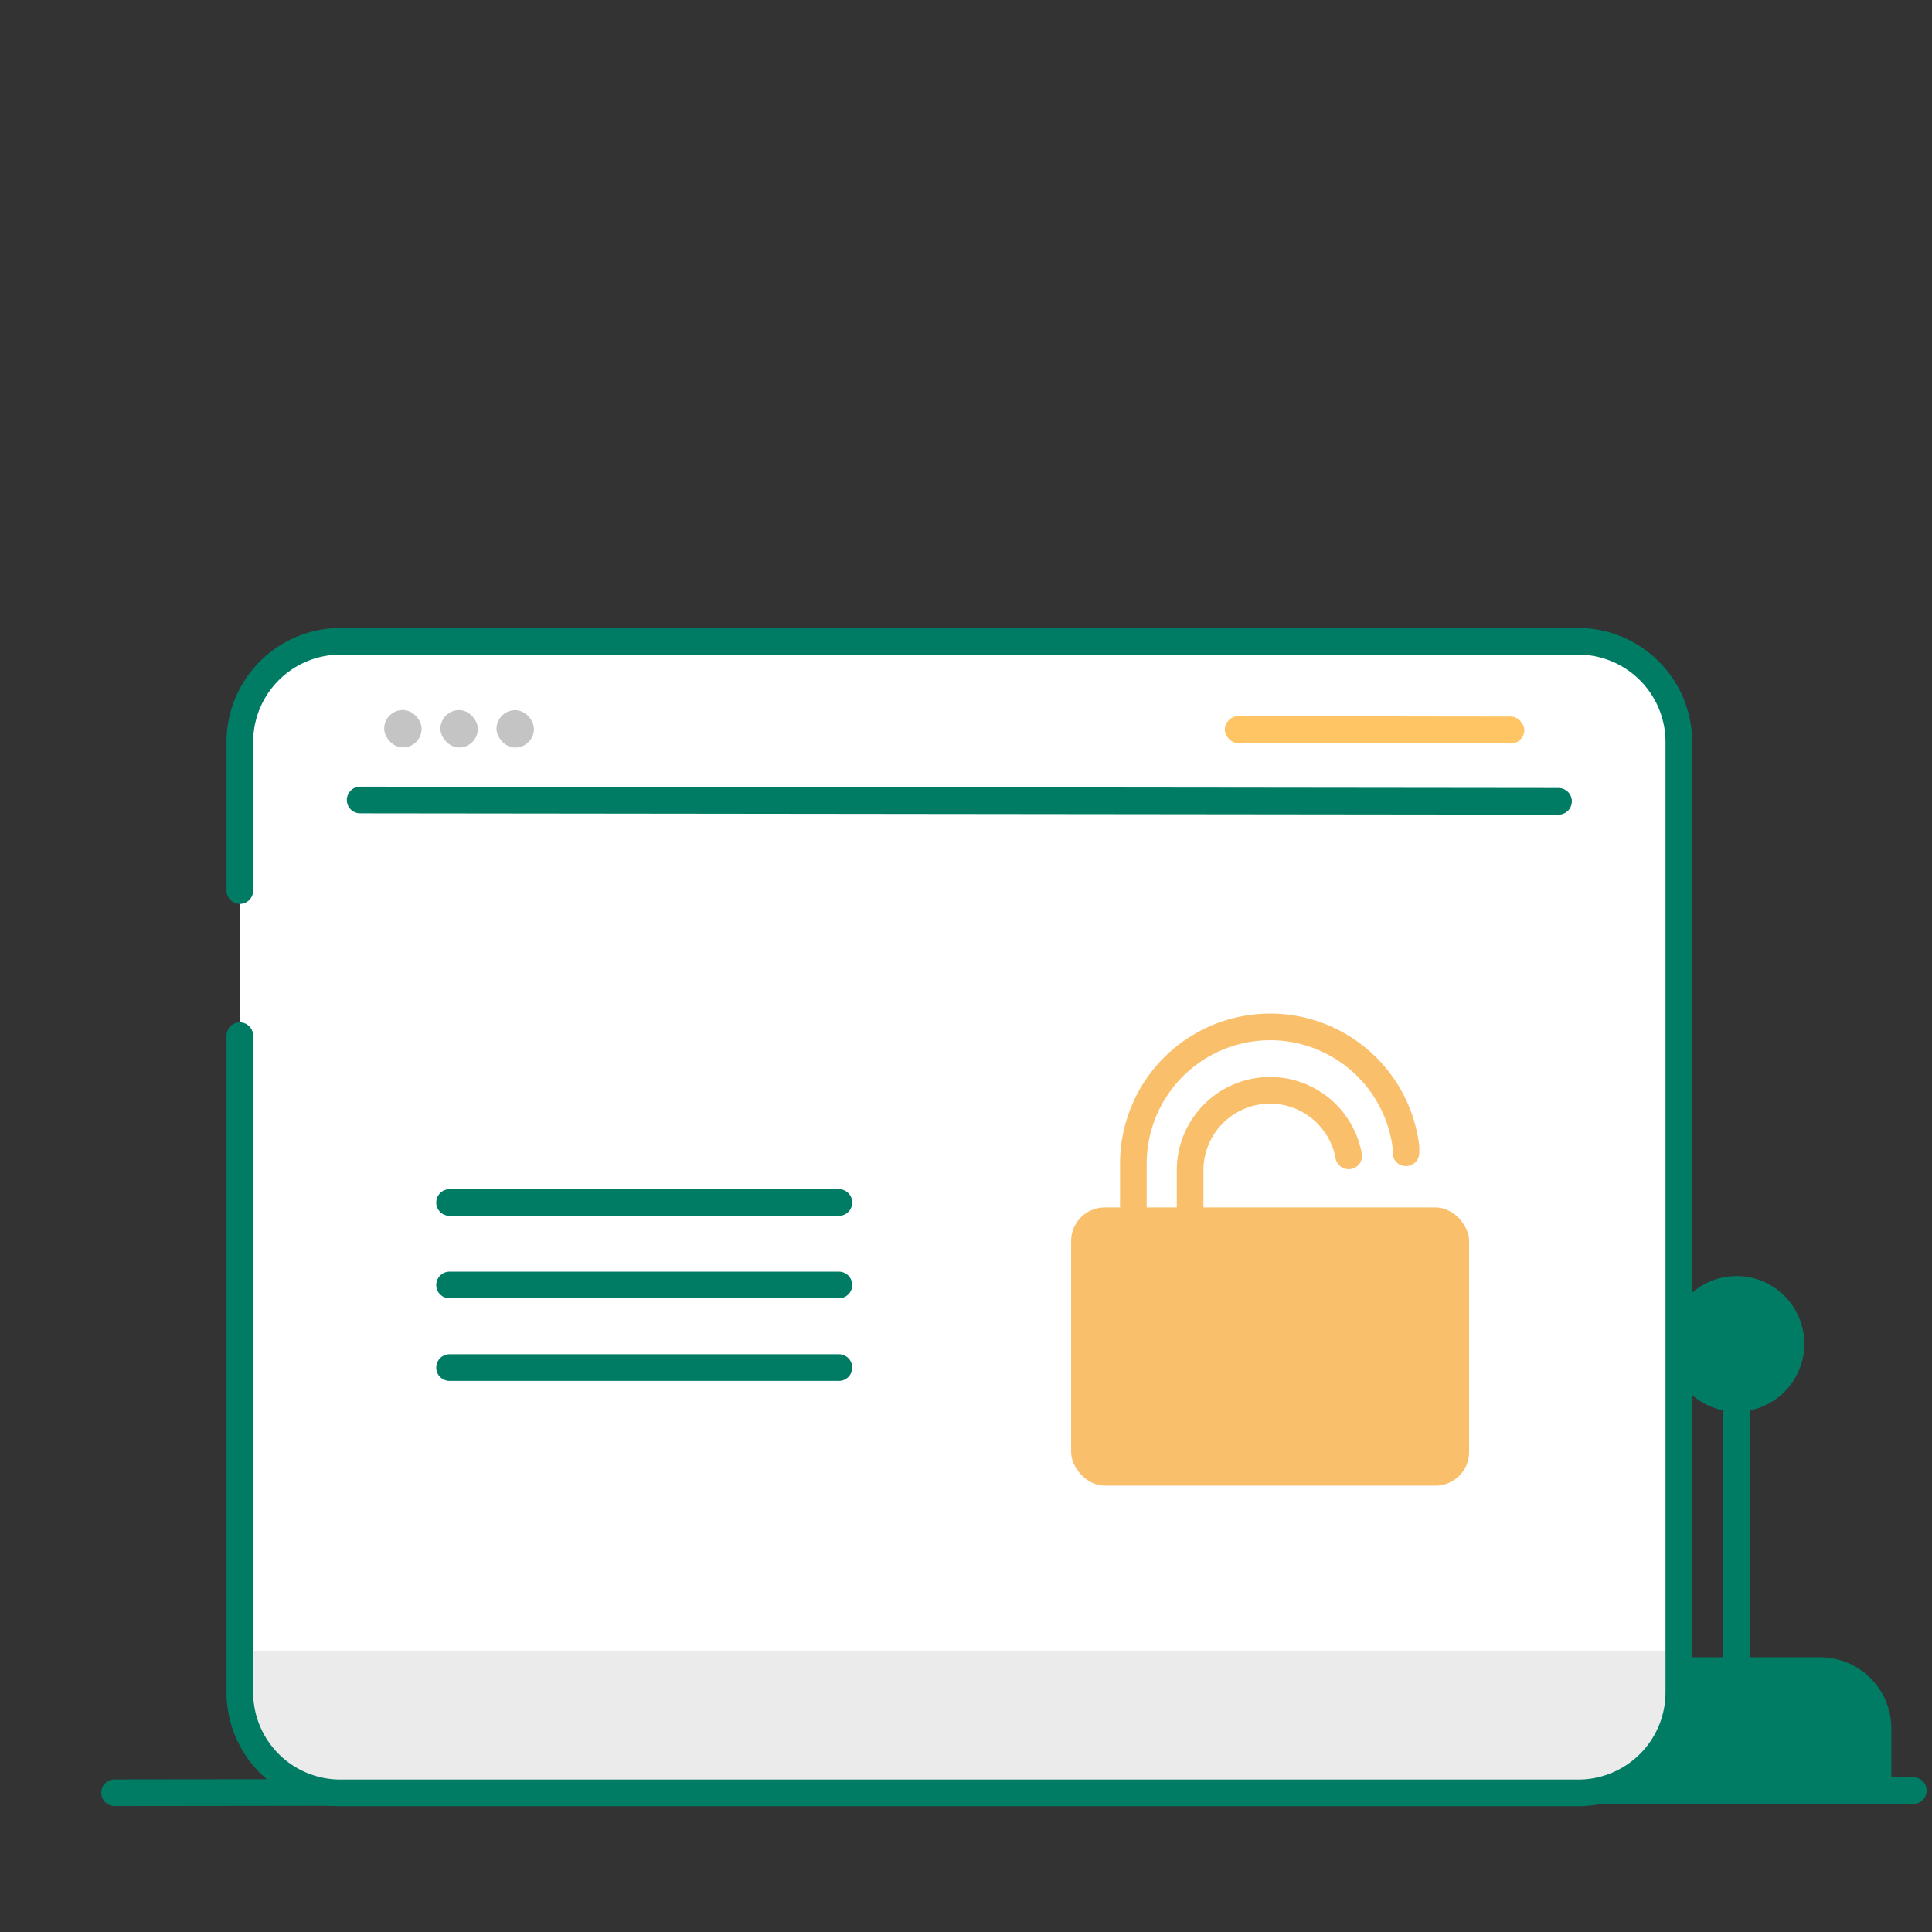 <svg xmlns="http://www.w3.org/2000/svg" viewBox="0 0 145 145"><rect x="0" y="0" width="145" height="145" fill="#333333" stroke="none"/><defs><style>.cls-1,.cls-3,.cls-9{fill:none;stroke-miterlimit:10;stroke-width:2px;}.cls-1,.cls-3{stroke:#007b64;}.cls-1,.cls-9{stroke-linecap:round;}.cls-2{fill:#007b64;}.cls-4{fill:#fff;}.cls-5{fill:#ebebeb;}.cls-6{fill:#ffc463;}.cls-7{fill:#c4c4c4;}.cls-8{fill:#fabf6b;}.cls-9{stroke:#fabf6b;}</style></defs><title>23 Система контроля торговых автоматов</title><g id="_23_Система_контроля_торговых_автоматов" data-name="23 Система контроля торговых автоматов"><line class="cls-1" x1="143.6" y1="134.39" x2="8.6" y2="134.55"/><path class="cls-2" d="M124,124.38h12.6a5.35,5.35,0,0,1,5.35,5.35v5a0,0,0,0,1,0,0H118.68a0,0,0,0,1,0,0v-5A5.35,5.35,0,0,1,124,124.38Z"/><line class="cls-3" x1="130.33" y1="125.13" x2="130.33" y2="102.67"/><circle class="cls-2" cx="130.33" cy="100.86" r="5.09"/><rect class="cls-4" x="18" y="48" width="107.5" height="86" rx="6.98"/><path class="cls-5" d="M18,123.92H126a0,0,0,0,1,0,0v2.47a8,8,0,0,1-8,8H26a8,8,0,0,1-8-8v-2.47A0,0,0,0,1,18,123.92Z"/><line class="cls-1" x1="27.03" y1="60.04" x2="116.97" y2="60.14"/><rect class="cls-6" x="91.93" y="53.76" width="22.48" height="2.02" rx="1.01" transform="translate(0.06 -0.12) rotate(0.07)"/><rect class="cls-7" x="28.84" y="53.28" width="2.81" height="2.81" rx="1.41" transform="translate(0.06 -0.03) rotate(0.07)"/><rect class="cls-7" x="33.06" y="53.29" width="2.81" height="2.81" rx="1.41" transform="translate(0.06 -0.04) rotate(0.07)"/><rect class="cls-7" x="37.27" y="53.29" width="2.81" height="2.81" rx="1.41" transform="translate(0.06 -0.04) rotate(0.07)"/><path class="cls-1" d="M18,66.84V55.69a7.56,7.56,0,0,1,7.56-7.56h92.88A7.56,7.56,0,0,1,126,55.69V127a7.55,7.55,0,0,1-7.56,7.56H25.56A7.55,7.55,0,0,1,18,127V77.73"/><rect class="cls-8" x="80.39" y="90.62" width="29.87" height="20.88" rx="2.52"/><path class="cls-9" d="M85.06,92v-4.7A10.27,10.27,0,0,1,95.33,77.07h0a10.27,10.27,0,0,1,10.19,9c0,.15,0,.3,0,.45"/><path class="cls-9" d="M89.32,92V87.83a6,6,0,0,1,6-6h0a6,6,0,0,1,5.37,3.33,5.84,5.84,0,0,1,.53,1.59"/><line class="cls-1" x1="33.74" y1="90.25" x2="62.96" y2="90.25"/><line class="cls-1" x1="33.74" y1="96.44" x2="62.96" y2="96.44"/><line class="cls-1" x1="33.74" y1="102.64" x2="62.96" y2="102.64"/></g></svg>